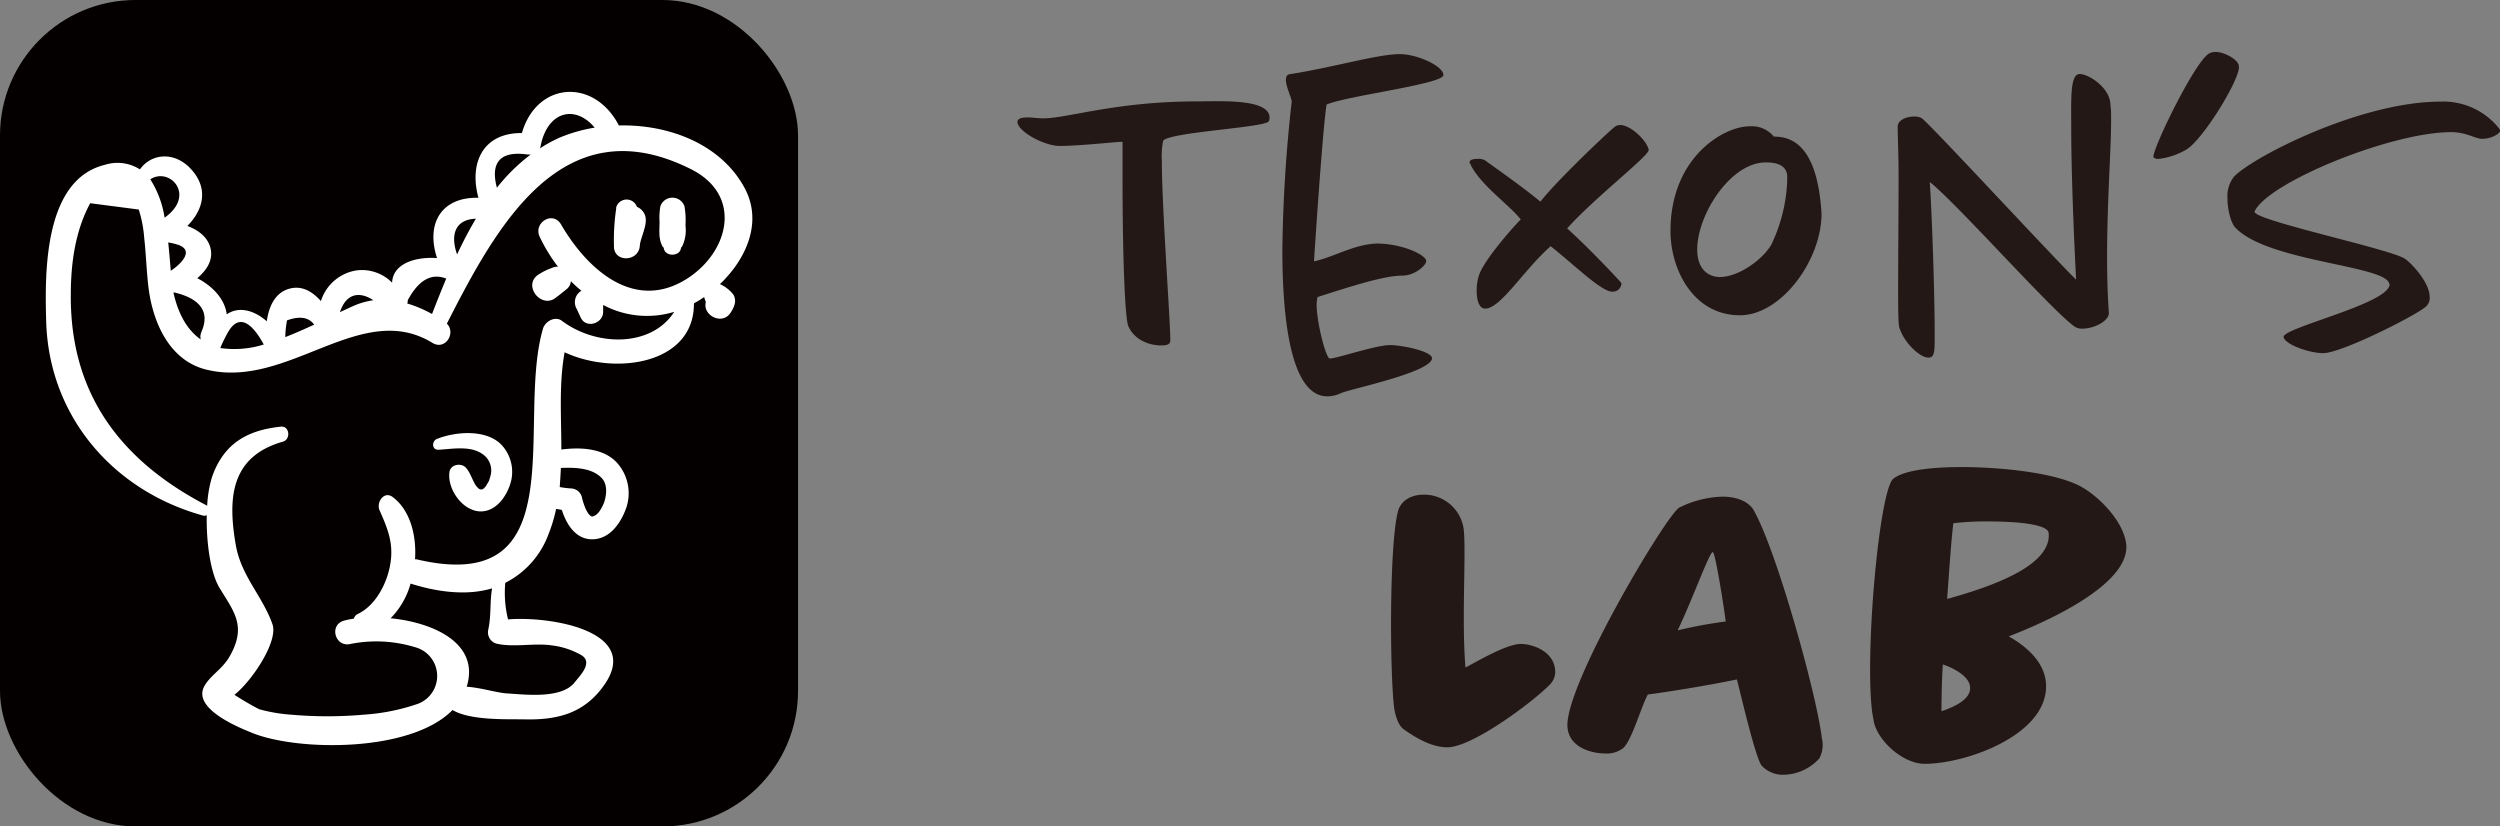 <svg id="图层_1" data-name="图层 1" xmlns="http://www.w3.org/2000/svg" viewBox="0 0 460.09 152.09"><rect x="0" y="0" width="460.09" height="152.09" fill="#808080" stroke="none"/><defs><style>.cls-1{fill:#040000;}.cls-2{fill:#fff;}.cls-3{fill:#231815;}</style></defs><rect class="cls-1" width="146.87" height="152.09" rx="24.94"/><path class="cls-2" d="M136.68,61.62c4.89-4.68,8-11.58,4.4-17.94-4.44-7.94-13.93-11.48-23-11.26-4.62-8.87-15.17-8-17.85,1.4-7.2-.07-9.75,5.53-8,11.91-6.81-.17-9.71,4.72-7.62,11.1-4.06-.29-8.13,1.05-8.27,4.52a7.79,7.79,0,0,0-6.59-2.25,8.18,8.18,0,0,0-6.51,5.64c-1.52-1.7-3.43-2.93-5.8-2.28-2.68.74-3.78,3.3-4.16,6-2.42-2.12-5.21-2.77-7.37-1.28-.35-2.79-2.58-5.19-5.42-6.65,1.71-1.47,3-3.33,2.41-5.62-.57-2.06-2.3-3.26-4.24-4,3-3,4.09-7.15.27-10.87-3-2.87-7-2.35-9,.46a7.68,7.68,0,0,0-6.44-.84C12.23,42.41,12.42,59.51,12.68,68.5c.5,17.4,12.26,31.12,28.88,35.72a.9.9,0,0,0,.67-.08c-.1,4.94.66,10.56,2.33,13.35,2.71,4.48,5.07,7.08,1.86,12.68-1.33,2.31-3.42,3.36-4.58,5.34-2.47,4.21,6.39,7.75,8.8,8.72C59,147.6,79.79,147.85,87.46,140c3.36,2,10.3,1.65,13.31,1.72,6.19.14,11.07-1.21,14.66-6.4,6.84-9.88-10-12.63-17.75-12a20.28,20.28,0,0,1-.51-6.73,16.34,16.34,0,0,0,8-9.07,27.4,27.4,0,0,0,1.35-4.51c.35,0,.7.1,1.06.17.85,2.67,2.57,5.46,5.66,5.4s5-2.78,6-5.27a8.4,8.4,0,0,0-1.25-8.51c-2.43-3-6.86-3.21-10.5-2.74,0-6-.46-12.09.6-17.9,9.15,4.29,23.86,2.3,23.8-9A22.35,22.35,0,0,0,133.77,64a9.21,9.21,0,0,0,.31.93c-.66,2.46,3.11,4.4,4.63,1.84.61-1,1.11-2.08.42-3.25A6.57,6.57,0,0,0,136.68,61.62Zm-23.06-28.8a28.6,28.6,0,0,0-6.45,1.84,24.55,24.55,0,0,0-3.65,2c0-.08.09-.13.11-.22C104.81,29.82,110,28.48,113.62,32.82Zm-12.41,4.94a3.5,3.5,0,0,0,.65,0,33.7,33.7,0,0,0-6.23,6.12C94.75,40.62,95,36.88,101.21,37.76ZM91.76,49.58c-1.26,2.12-2.41,4.33-3.46,6.57C87,52.48,88,49.7,91.76,49.58Zm-5.45,11c-.93,2.22-1.8,4.42-2.62,6.54a22.4,22.4,0,0,0-4.57-1.94,1,1,0,0,0,.09-.57C81.21,60.86,83.58,59.53,86.31,60.6Zm-13.38,4a14,14,0,0,0-3.72,1.06c-.79.35-1.62.74-2.47,1.14C67.89,63.27,70.38,62.9,72.93,64.61ZM57,68.29c2.36-.85,4-.57,5,.78-1.74.81-3.52,1.6-5.32,2.3A18.87,18.87,0,0,1,57,68.29ZM46,70.73c2.47-4.67,5.31-.62,6.72,2a18,18,0,0,1-8,.65A25.14,25.14,0,0,1,46,70.73Zm-4.78-.22a2,2,0,0,0-.09,1.3c-2.2-1.54-4-4.18-5-8.48a1.42,1.42,0,0,0,0-.2C40.08,64,43.21,66.13,41.2,70.51ZM35.61,59.17c-.14-1.6-.28-3.39-.47-5.23.49.11,1,.18,1.48.34C40.21,55.26,37.52,57.89,35.61,59.17Zm-1.14-9.78a18.17,18.17,0,0,0-2.63-7.06C35.4,40,40.33,45.25,34.47,49.39Zm71.38,78.73a14.51,14.51,0,0,1,5.29,1.76c2.28,1.34-.23,3.8-1.23,5.06-2.42,3.06-9.14,2.2-12.49,2-1.79-.12-4.81-1.06-7.35-1.23,2.47-8-6.12-11.81-14-12.6a14.64,14.64,0,0,0,3.67-6.38c5.35,1.69,10.59,2.2,15,.88-.43,2.51-.14,5-.69,7.55a2.17,2.17,0,0,0,1.49,2.62C98.76,128.53,102.5,127.61,105.85,128.12Zm1.55-32.67c2.65-.12,5.74,0,7.51,1.85,1,1.07,1,2.77.47,4.43a7.62,7.62,0,0,1-1,1.86c-.14.16-.3.31-.46.46l-.1.1s0,0-.08,0a2.38,2.38,0,0,1-.31.17l-.18.06h-.18l-.19-.1s-.28-.25-.34-.32,0,0-.25-.37a9.23,9.23,0,0,1-.42-.83,13.21,13.21,0,0,1-.62-2,2.12,2.12,0,0,0-2-1.54,15.89,15.89,0,0,1-2.06-.26C107.27,97.83,107.35,96.65,107.4,95.45ZM131,60.37C121.14,67,112.29,59,107.43,50.63c-1.5-2.57-5.15-.32-3.92,2.29a30.11,30.11,0,0,0,3.35,5.48,2.94,2.94,0,0,0-1.14.25,11.13,11.13,0,0,0-2.25,1.09c-3.2,1.82,0,6.22,2.7,4.59v0c.85-.62,1.65-1.26,2.46-1.93l0,0a2.13,2.13,0,0,0,.61-1.32c.62.62,1.27,1.21,1.94,1.76a2.44,2.44,0,0,0-.86,3.35l.77,1.66c1,2,4.09,1,4.09-1.11,0-.32,0-.63,0-.94,0-.11,0-.24,0-.35a17.14,17.14,0,0,0,13.08,1.27c-4.21,6.57-14.36,6.38-20.63,1.68-1.28-1-3.14.08-3.53,1.44-5,17.22,6.18,49.39-23.28,42.42-.09,0-.17,0-.26,0,.31-4.59-1-9.15-4.13-11.47-1.6-1.17-3,1-2.42,2.41,1.8,4,2.88,6.91,1.68,11.39-.81,3-2.73,6.33-5.64,7.72a1.4,1.4,0,0,0-.75.87,16.51,16.51,0,0,0-1.84.38c-2.76.8-1.61,4.92,1.18,4.29a24.37,24.37,0,0,1,11.87.57,5.48,5.48,0,0,1,.6,10.43,38.11,38.11,0,0,1-9.9,2,76.43,76.43,0,0,1-13.53,0,29.14,29.14,0,0,1-5.81-1c-1.57-.8-3.07-1.71-4.55-2.65,3.23-2.54,8.12-9.85,7-13-1.86-5.23-5.76-8.86-6.75-14.59-1.48-8.54-1-16.25,8.68-19,1.48-.42,1.24-2.93-.38-2.76-6.28.65-10.57,3.18-12.69,9.33a21.81,21.81,0,0,0-.87,5.22C26.12,94,17.1,81.6,17.21,63.63c0-5.77.79-11.76,3.57-16.9l8.93,1.16a21.81,21.81,0,0,1,1,5.13c.33,2.91.42,5.83.74,8.74.69,6.43,3.65,13.83,10.65,15.58,15.09,3.76,28.47-13,41.68-4.9,2.35,1.43,4.37-1.83,2.64-3.55,9.17-18,21.29-40.34,45-28.39C140.75,45.24,138.45,55.32,131,60.37Z" transform="translate(-4.18 -9.33)"/><path class="cls-2" d="M96.22,90.94c-2.91-2.62-8.23-2.17-11.61-.84-1,.39-1,2.06.27,2,2.82-.16,6.28-.87,8.52,1.13a3.63,3.63,0,0,1,1,3.83,6,6,0,0,1-.25.8c-.11.23-.7,1.14-.45.82a4.28,4.28,0,0,1-.4.45c-.08.07-.09.1-.12.12l0,0-.28.16-.13,0h0s-.26-.08-.12,0h0l0,0h0l0,0H92.4a.59.59,0,0,0,.14,0l-.24-.14a3.87,3.87,0,0,1-.4-.41c-.63-.69-1.12-2.56-2-3.48s-2.77-.58-3,.78c-.46,3.13,2.39,7.26,5.75,7.29,2.74,0,4.61-2.57,5.39-4.91A7.27,7.27,0,0,0,96.22,90.94Z" transform="translate(-4.18 -9.33)"/><rect class="cls-2" x="88.36" y="90.13"/><path class="cls-2" d="M130.33,50.84a14.89,14.89,0,0,0-.18-3.53,2.34,2.34,0,0,0-4.44,0,12.11,12.11,0,0,0-.15,2.82c0,1.64-.24,3.09.56,4.57,0,.1.15.14.22.22a.34.34,0,0,0,0,.1c.24,1.57,2.93,1.57,3.16,0,0,0,0-.07,0-.1s.16-.12.21-.22A6.8,6.8,0,0,0,130.33,50.84Z" transform="translate(-4.18 -9.33)"/><path class="cls-2" d="M122.86,48.88a2.66,2.66,0,0,0-1.47-1.49,2,2,0,0,0-3.81.11l0,.15s0,.06,0,.1a39,39,0,0,0-.41,6.83c-.1,3.09,4.52,3,4.76,0C122,53.09,123.53,50.58,122.86,48.88Z" transform="translate(-4.18 -9.33)"/><path class="cls-3" d="M237.82,31.11a1.2,1.2,0,0,1-.16.57c-.82,1.15-18.78,2-19.43,3.61A14.64,14.64,0,0,0,218,38.9c0,8.6,1.56,29.43,1.56,33,0,.65-.25,1-1.72,1-2,0-4.92-.9-6.07-3.69-.74-2.87-1-17.13-1-26.32V35.45c.08-.16-7.71.74-11.57.74-2.78,0-7.54-2.54-7.78-4.35,0-.73.82-.9,1.88-.9.82,0,1.89.17,2.87.17,4.51,0,13.28-3.12,28.45-3.12,3.77,0,13-.57,13.2,2.87Z" transform="translate(-4.18 -9.33)"/><path class="cls-3" d="M248.32,28.57C247.58,33,246,57.43,246,57.43c3.77-.82,7.3-3.12,11.56-3.28,4.59,0,9,2.05,9.1,3.19,0,.91-2.21,2.71-4.34,2.71-3.28,0-8.69,1.72-15.66,3.94a5.4,5.4,0,0,0-.17,1.39c0,3.36,1.72,9.84,2.38,9.92.9.16,8.36-2.46,11.15-2.46,2,0,7.54,1.07,7.71,2.38,0,2.62-15,5.66-16.81,6.48a5.86,5.86,0,0,1-2.46.57c-6.81,0-8.28-14.51-8.28-27a270,270,0,0,1,1.72-27.22c0-.65-1.07-2.78-1.07-4,0-.58.17-1,.74-1.07,8.28-1.31,16.15-3.69,20.25-3.69,3,0,7.79,2.05,8,3.77v.08C269.88,24.79,252.17,26.93,248.32,28.57Z" transform="translate(-4.18 -9.33)"/><path class="cls-3" d="M292.59,51.36c4.43,4,10,10,10,10.08A1.6,1.6,0,0,1,300.87,63c-2,0-7.05-5-11.32-8.36-5.08,4.51-9.18,11.48-12.05,11.48-1.15,0-1.56-1.64-1.56-3.28a8.89,8.89,0,0,1,.41-2.79c.82-2.79,6.73-9.43,7.71-10.33-2.21-2.79-7.71-6.56-9.34-10.33-.09-.08-.09-.08-.09-.17,0-.49.66-.65,1.48-.65a2.41,2.41,0,0,1,1.47.33c.58.49,6,4.18,10.09,7.54,2.79-3.61,11.89-12.3,13.69-13.78a1.62,1.62,0,0,1,1-.32c2,0,5,3,5.24,4.59C307.59,38.08,297.67,45.7,292.59,51.36Z" transform="translate(-4.18 -9.33)"/><path class="cls-3" d="M324.4,67.35c-8.61,0-12.79-8.45-12.79-15.5,0-13.61,9.84-19.27,14.51-19.27a5.24,5.24,0,0,1,4.51,1.89c2.95,0,8,1.15,8.78,14.18C339.41,57.26,331.94,67.35,324.4,67.35Zm4.76-28.13c-6.56,0-12.63,9.68-12.63,16,0,3.69,2.05,5.09,4.18,5.09,3.45,0,8-3.28,9.51-6.07a29.72,29.72,0,0,0,2.87-11.64v-1C332.85,39.39,330.47,39.22,329.16,39.22Z" transform="translate(-4.18 -9.33)"/><path class="cls-3" d="M392.7,31.52c0,5.33-.74,14.92-.74,25,0,3.45.08,7,.33,10.42,0,1.47-2.71,2.87-4.84,2.87a2.39,2.39,0,0,1-1.39-.33c-3.86-2.54-21.73-22.71-26.73-26.65.41,6.07.9,20.58.9,27.8,0,3.19.08,4.51-1.15,4.51-1.56,0-4.34-2.63-5.25-5.25-.32-.33-.32-3.45-.32-7.54,0-5.91.08-14.11.08-20.58,0-4-.17-7.38-.17-9.11,0-1.23,1.56-1.88,3-1.88a2.57,2.57,0,0,1,1.47.33c1.81,1.39,24.76,26.23,28.37,29.68,0,0-.9-16.65-.9-28,0-5.25-.24-9.84,1.56-9.84,1.64,0,5.66,2.54,5.66,5.74C392.7,29.47,392.7,30.37,392.7,31.52Z" transform="translate(-4.18 -9.33)"/><path class="cls-3" d="M416.23,21.68c0,2.54-6.64,13.36-9.68,15.17a13,13,0,0,1-5.08,1.72,1.17,1.17,0,0,1-1-.33c0-1.89,7.79-17.87,10.33-19.1a2.51,2.51,0,0,1,1.14-.25c1.65,0,4.27,1.48,4.27,2.62Z" transform="translate(-4.18 -9.33)"/><path class="cls-3" d="M461,34.88c-1.31,0-2.86-1.23-5.73-1.23-11.07,0-33.7,9.26-36.16,14.59v.09c.24,1.63,24.84,6.8,27.63,8.6,1.15.74,4.59,4.35,4.59,7.06a2.13,2.13,0,0,1-.74,1.8c-1.88,1.64-15.49,8.53-18.86,8.53-2.62,0-7.13-1.64-7.29-3,0-1.72,19.51-6.14,19.51-9.67,0-.08-.08-.08-.08-.16-.82-3.37-22.55-4-28.37-10.34-.74-.82-1.39-3.19-1.39-5.41a5.8,5.8,0,0,1,1.23-3.93c3.52-3.61,23.2-13.78,38-13.78a13.1,13.1,0,0,1,11,5.25C464.27,34.06,462.47,34.88,461,34.88Z" transform="translate(-4.18 -9.33)"/><path class="cls-3" d="M289.42,135.3c-3,3.12-14.27,11.56-18.86,11.56-2.63,0-5.33-1.39-8-3.28-1.06-.74-1.55-2.46-1.8-3.93-.82-6.65-.9-29.85.66-36.08.57-2.38,2.87-3.2,4.67-3.2a7.34,7.34,0,0,1,7.46,6.32c.49,4.34-.41,16.64.33,25.49,2.05-1.06,7.54-4.34,10.17-4.34,2.05,0,5.9,1.23,6.31,4.59A3.33,3.33,0,0,1,289.42,135.3Z" transform="translate(-4.18 -9.33)"/><path class="cls-3" d="M339,148.91a9.08,9.08,0,0,1-6.48,3,5.33,5.33,0,0,1-4.1-1.64c-1.15-1.31-3.85-13.12-4.59-15.9-5.9,1.23-13.28,2.37-16.4,2.78-1.23,2.3-2.95,8.45-4.51,9.84a4.9,4.9,0,0,1-3.44,1c-2.05,0-6.4-.9-6.81-4.68-.9-7.29,18.29-39.43,20.58-40.58a19,19,0,0,1,8-2c2.21,0,4.75.74,5.74,2.62,4.26,7.63,11.56,34,12.46,41.74A5.28,5.28,0,0,1,339,148.91Zm-19.6-38c-.65.08-3.52,8.2-6.47,14.43a86.65,86.65,0,0,1,8.85-1.64C321.23,119.64,319.83,111,319.42,111Z" transform="translate(-4.18 -9.33)"/><path class="cls-3" d="M373.86,126.45c3.2,1.8,6.32,4.51,6.81,8.19,1.15,9.6-14.35,15.26-22.3,15.26-3.94,0-8.61-4.19-9.35-7.79-.08-.58-.25-1.32-.33-2.05-1.31-11.24,1.4-40.67,3.94-42.64,2.21-1.72,7.87-2.13,12.54-2.13,7.38,0,17.71,1.06,22.3,3.77,3.37,2,7.47,6.31,8,10.33C396.33,116.61,381.73,123.41,373.86,126.45Zm-12.13,5.16c-.17,2.62-.25,5.9-.25,8.61,2.71-.9,5.58-2.38,5.25-4.59C366.57,134.15,364.6,132.59,361.73,131.61Zm8-26.32a52,52,0,0,0-6.06.33c-.41,3.2-.82,9.59-1.15,13.94,8-2.22,19.27-6.07,18.69-12.14C381.08,106.11,377.22,105.29,369.76,105.29Z" transform="translate(-4.18 -9.33)"/></svg>